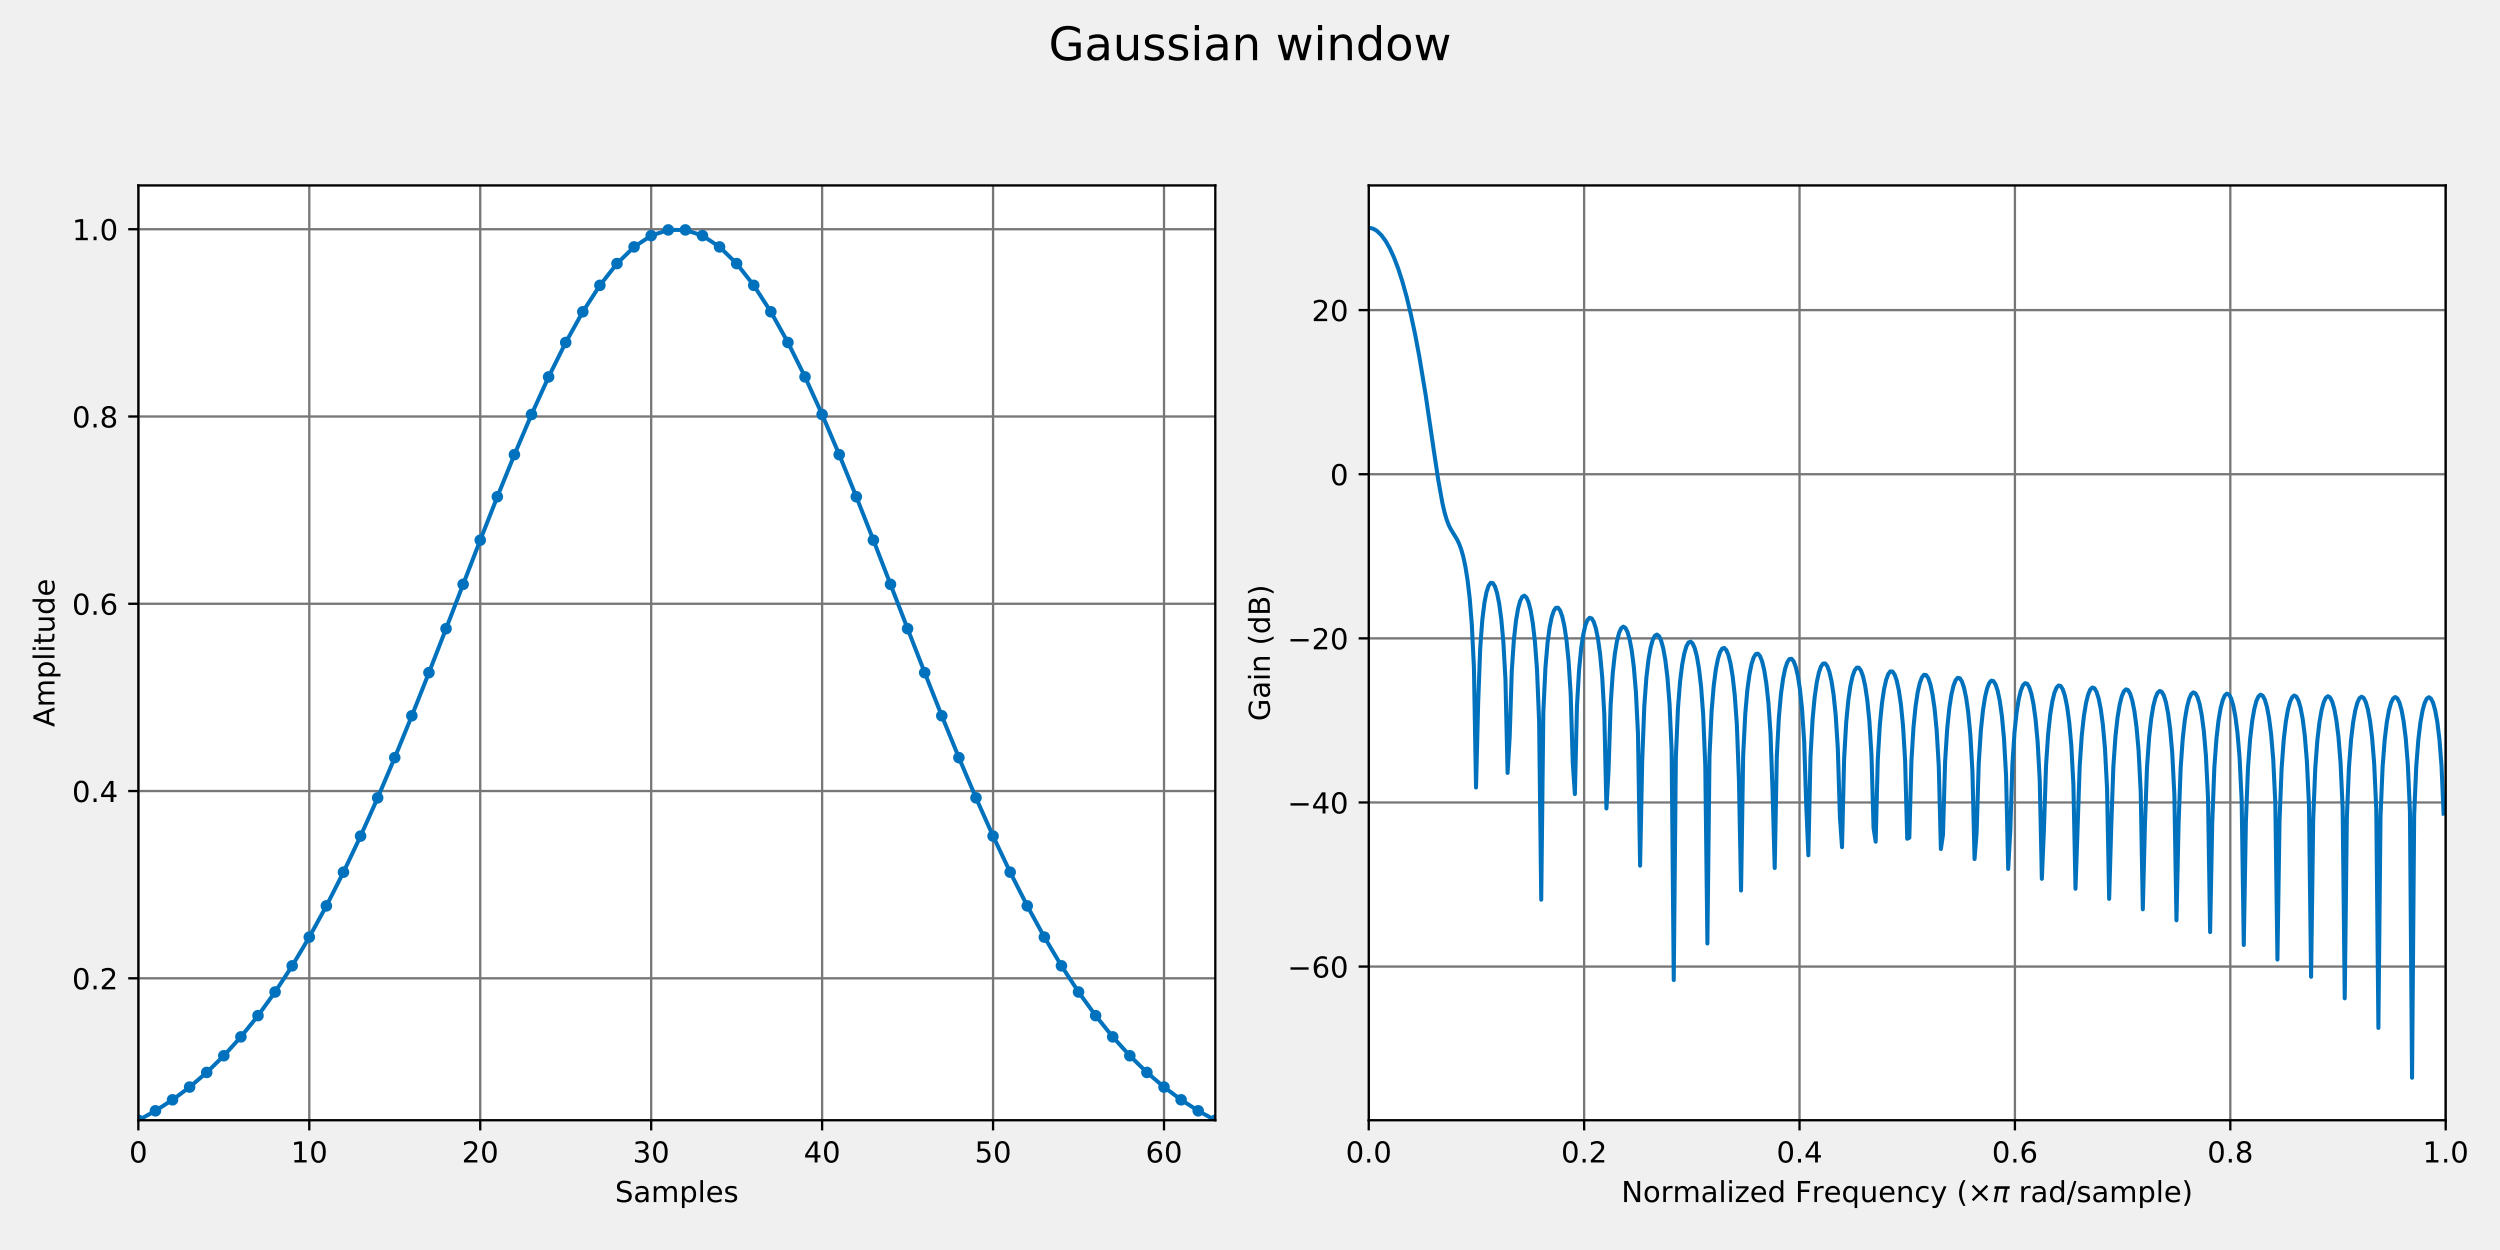 <?xml version="1.0" encoding="utf-8" standalone="no"?>
<!DOCTYPE svg PUBLIC "-//W3C//DTD SVG 1.1//EN"
  "http://www.w3.org/Graphics/SVG/1.1/DTD/svg11.dtd">
<!-- Created with matplotlib (https://matplotlib.org/) -->
<svg height="432pt" version="1.1" viewBox="0 0 864 432" width="864pt" xmlns="http://www.w3.org/2000/svg" xmlns:xlink="http://www.w3.org/1999/xlink">
 <defs>
  <style type="text/css">*{stroke-linecap:butt;stroke-linejoin:round;}</style>
 </defs>
 <g id="figure_1">
  <g id="patch_1">
   <path d="M 0 432 
L 864 432 
L 864 0 
L 0 0 
z
" style="fill:#f0f0f0;"/>
  </g>
  <g id="axes_1">
   <g id="patch_2">
    <path d="M 47.81 387.16 
L 420.007 387.16 
L 420.007 64.08 
L 47.81 64.08 
z
" style="fill:#ffffff;"/>
   </g>
   <g id="matplotlib.axis_1">
    <g id="xtick_1">
     <g id="line2d_1">
      <path clip-path="url(#p83e79c21a8)" d="M 47.81 387.16 
L 47.81 64.08 
" style="fill:none;stroke:#777777;stroke-linecap:square;stroke-width:0.8;"/>
     </g>
     <g id="line2d_2">
      <defs>
       <path d="M 0 0 
L 0 3.5 
" id="mc75e749aea" style="stroke:#000000;stroke-width:0.8;"/>
      </defs>
      <g>
       <use style="stroke:#000000;stroke-width:0.8;" x="47.81" xlink:href="#mc75e749aea" y="387.16"/>
      </g>
     </g>
     <g id="text_1">
      <!-- 0 -->
      <g transform="translate(44.629 401.758)scale(0.1 -0.1)">
       <defs>
        <path d="M 31.781 66.406 
Q 24.172 66.406 20.328 58.906 
Q 16.5 51.422 16.5 36.375 
Q 16.5 21.391 20.328 13.891 
Q 24.172 6.391 31.781 6.391 
Q 39.453 6.391 43.281 13.891 
Q 47.125 21.391 47.125 36.375 
Q 47.125 51.422 43.281 58.906 
Q 39.453 66.406 31.781 66.406 
z
M 31.781 74.219 
Q 44.047 74.219 50.516 64.516 
Q 56.984 54.828 56.984 36.375 
Q 56.984 17.969 50.516 8.266 
Q 44.047 -1.422 31.781 -1.422 
Q 19.531 -1.422 13.062 8.266 
Q 6.594 17.969 6.594 36.375 
Q 6.594 54.828 13.062 64.516 
Q 19.531 74.219 31.781 74.219 
z
" id="DejaVuSans-48"/>
       </defs>
       <use xlink:href="#DejaVuSans-48"/>
      </g>
     </g>
    </g>
    <g id="xtick_2">
     <g id="line2d_3">
      <path clip-path="url(#p83e79c21a8)" d="M 106.889 387.16 
L 106.889 64.08 
" style="fill:none;stroke:#777777;stroke-linecap:square;stroke-width:0.8;"/>
     </g>
     <g id="line2d_4">
      <g>
       <use style="stroke:#000000;stroke-width:0.8;" x="106.889" xlink:href="#mc75e749aea" y="387.16"/>
      </g>
     </g>
     <g id="text_2">
      <!-- 10 -->
      <g transform="translate(100.526 401.758)scale(0.1 -0.1)">
       <defs>
        <path d="M 12.406 8.297 
L 28.516 8.297 
L 28.516 63.922 
L 10.984 60.406 
L 10.984 69.391 
L 28.422 72.906 
L 38.281 72.906 
L 38.281 8.297 
L 54.391 8.297 
L 54.391 0 
L 12.406 0 
z
" id="DejaVuSans-49"/>
       </defs>
       <use xlink:href="#DejaVuSans-49"/>
       <use x="63.623" xlink:href="#DejaVuSans-48"/>
      </g>
     </g>
    </g>
    <g id="xtick_3">
     <g id="line2d_5">
      <path clip-path="url(#p83e79c21a8)" d="M 165.968 387.16 
L 165.968 64.08 
" style="fill:none;stroke:#777777;stroke-linecap:square;stroke-width:0.8;"/>
     </g>
     <g id="line2d_6">
      <g>
       <use style="stroke:#000000;stroke-width:0.8;" x="165.968" xlink:href="#mc75e749aea" y="387.16"/>
      </g>
     </g>
     <g id="text_3">
      <!-- 20 -->
      <g transform="translate(159.605 401.758)scale(0.1 -0.1)">
       <defs>
        <path d="M 19.188 8.297 
L 53.609 8.297 
L 53.609 0 
L 7.328 0 
L 7.328 8.297 
Q 12.938 14.109 22.625 23.891 
Q 32.328 33.688 34.812 36.531 
Q 39.547 41.844 41.422 45.531 
Q 43.312 49.219 43.312 52.781 
Q 43.312 58.594 39.234 62.25 
Q 35.156 65.922 28.609 65.922 
Q 23.969 65.922 18.812 64.312 
Q 13.672 62.703 7.812 59.422 
L 7.812 69.391 
Q 13.766 71.781 18.938 73 
Q 24.125 74.219 28.422 74.219 
Q 39.75 74.219 46.484 68.547 
Q 53.219 62.891 53.219 53.422 
Q 53.219 48.922 51.531 44.891 
Q 49.859 40.875 45.406 35.406 
Q 44.188 33.984 37.641 27.219 
Q 31.109 20.453 19.188 8.297 
z
" id="DejaVuSans-50"/>
       </defs>
       <use xlink:href="#DejaVuSans-50"/>
       <use x="63.623" xlink:href="#DejaVuSans-48"/>
      </g>
     </g>
    </g>
    <g id="xtick_4">
     <g id="line2d_7">
      <path clip-path="url(#p83e79c21a8)" d="M 225.047 387.16 
L 225.047 64.08 
" style="fill:none;stroke:#777777;stroke-linecap:square;stroke-width:0.8;"/>
     </g>
     <g id="line2d_8">
      <g>
       <use style="stroke:#000000;stroke-width:0.8;" x="225.047" xlink:href="#mc75e749aea" y="387.16"/>
      </g>
     </g>
     <g id="text_4">
      <!-- 30 -->
      <g transform="translate(218.684 401.758)scale(0.1 -0.1)">
       <defs>
        <path d="M 40.578 39.312 
Q 47.656 37.797 51.625 33 
Q 55.609 28.219 55.609 21.188 
Q 55.609 10.406 48.188 4.484 
Q 40.766 -1.422 27.094 -1.422 
Q 22.516 -1.422 17.656 -0.516 
Q 12.797 0.391 7.625 2.203 
L 7.625 11.719 
Q 11.719 9.328 16.594 8.109 
Q 21.484 6.891 26.812 6.891 
Q 36.078 6.891 40.938 10.547 
Q 45.797 14.203 45.797 21.188 
Q 45.797 27.641 41.281 31.266 
Q 36.766 34.906 28.719 34.906 
L 20.219 34.906 
L 20.219 43.016 
L 29.109 43.016 
Q 36.375 43.016 40.234 45.922 
Q 44.094 48.828 44.094 54.297 
Q 44.094 59.906 40.109 62.906 
Q 36.141 65.922 28.719 65.922 
Q 24.656 65.922 20.016 65.031 
Q 15.375 64.156 9.812 62.312 
L 9.812 71.094 
Q 15.438 72.656 20.344 73.438 
Q 25.25 74.219 29.594 74.219 
Q 40.828 74.219 47.359 69.109 
Q 53.906 64.016 53.906 55.328 
Q 53.906 49.266 50.438 45.094 
Q 46.969 40.922 40.578 39.312 
z
" id="DejaVuSans-51"/>
       </defs>
       <use xlink:href="#DejaVuSans-51"/>
       <use x="63.623" xlink:href="#DejaVuSans-48"/>
      </g>
     </g>
    </g>
    <g id="xtick_5">
     <g id="line2d_9">
      <path clip-path="url(#p83e79c21a8)" d="M 284.126 387.16 
L 284.126 64.08 
" style="fill:none;stroke:#777777;stroke-linecap:square;stroke-width:0.8;"/>
     </g>
     <g id="line2d_10">
      <g>
       <use style="stroke:#000000;stroke-width:0.8;" x="284.126" xlink:href="#mc75e749aea" y="387.16"/>
      </g>
     </g>
     <g id="text_5">
      <!-- 40 -->
      <g transform="translate(277.763 401.758)scale(0.1 -0.1)">
       <defs>
        <path d="M 37.797 64.312 
L 12.891 25.391 
L 37.797 25.391 
z
M 35.203 72.906 
L 47.609 72.906 
L 47.609 25.391 
L 58.016 25.391 
L 58.016 17.188 
L 47.609 17.188 
L 47.609 0 
L 37.797 0 
L 37.797 17.188 
L 4.891 17.188 
L 4.891 26.703 
z
" id="DejaVuSans-52"/>
       </defs>
       <use xlink:href="#DejaVuSans-52"/>
       <use x="63.623" xlink:href="#DejaVuSans-48"/>
      </g>
     </g>
    </g>
    <g id="xtick_6">
     <g id="line2d_11">
      <path clip-path="url(#p83e79c21a8)" d="M 343.205 387.16 
L 343.205 64.08 
" style="fill:none;stroke:#777777;stroke-linecap:square;stroke-width:0.8;"/>
     </g>
     <g id="line2d_12">
      <g>
       <use style="stroke:#000000;stroke-width:0.8;" x="343.205" xlink:href="#mc75e749aea" y="387.16"/>
      </g>
     </g>
     <g id="text_6">
      <!-- 50 -->
      <g transform="translate(336.842 401.758)scale(0.1 -0.1)">
       <defs>
        <path d="M 10.797 72.906 
L 49.516 72.906 
L 49.516 64.594 
L 19.828 64.594 
L 19.828 46.734 
Q 21.969 47.469 24.109 47.828 
Q 26.266 48.188 28.422 48.188 
Q 40.625 48.188 47.75 41.5 
Q 54.891 34.812 54.891 23.391 
Q 54.891 11.625 47.562 5.094 
Q 40.234 -1.422 26.906 -1.422 
Q 22.312 -1.422 17.547 -0.641 
Q 12.797 0.141 7.719 1.703 
L 7.719 11.625 
Q 12.109 9.234 16.797 8.062 
Q 21.484 6.891 26.703 6.891 
Q 35.156 6.891 40.078 11.328 
Q 45.016 15.766 45.016 23.391 
Q 45.016 31 40.078 35.438 
Q 35.156 39.891 26.703 39.891 
Q 22.75 39.891 18.812 39.016 
Q 14.891 38.141 10.797 36.281 
z
" id="DejaVuSans-53"/>
       </defs>
       <use xlink:href="#DejaVuSans-53"/>
       <use x="63.623" xlink:href="#DejaVuSans-48"/>
      </g>
     </g>
    </g>
    <g id="xtick_7">
     <g id="line2d_13">
      <path clip-path="url(#p83e79c21a8)" d="M 402.284 387.16 
L 402.284 64.08 
" style="fill:none;stroke:#777777;stroke-linecap:square;stroke-width:0.8;"/>
     </g>
     <g id="line2d_14">
      <g>
       <use style="stroke:#000000;stroke-width:0.8;" x="402.284" xlink:href="#mc75e749aea" y="387.16"/>
      </g>
     </g>
     <g id="text_7">
      <!-- 60 -->
      <g transform="translate(395.921 401.758)scale(0.1 -0.1)">
       <defs>
        <path d="M 33.016 40.375 
Q 26.375 40.375 22.484 35.828 
Q 18.609 31.297 18.609 23.391 
Q 18.609 15.531 22.484 10.953 
Q 26.375 6.391 33.016 6.391 
Q 39.656 6.391 43.531 10.953 
Q 47.406 15.531 47.406 23.391 
Q 47.406 31.297 43.531 35.828 
Q 39.656 40.375 33.016 40.375 
z
M 52.594 71.297 
L 52.594 62.312 
Q 48.875 64.062 45.094 64.984 
Q 41.312 65.922 37.594 65.922 
Q 27.828 65.922 22.672 59.328 
Q 17.531 52.734 16.797 39.406 
Q 19.672 43.656 24.016 45.922 
Q 28.375 48.188 33.594 48.188 
Q 44.578 48.188 50.953 41.516 
Q 57.328 34.859 57.328 23.391 
Q 57.328 12.156 50.688 5.359 
Q 44.047 -1.422 33.016 -1.422 
Q 20.359 -1.422 13.672 8.266 
Q 6.984 17.969 6.984 36.375 
Q 6.984 53.656 15.188 63.938 
Q 23.391 74.219 37.203 74.219 
Q 40.922 74.219 44.703 73.484 
Q 48.484 72.75 52.594 71.297 
z
" id="DejaVuSans-54"/>
       </defs>
       <use xlink:href="#DejaVuSans-54"/>
       <use x="63.623" xlink:href="#DejaVuSans-48"/>
      </g>
     </g>
    </g>
    <g id="text_8">
     <!-- Samples -->
     <g transform="translate(212.556 415.437)scale(0.1 -0.1)">
      <defs>
       <path d="M 53.516 70.516 
L 53.516 60.891 
Q 47.906 63.578 42.922 64.891 
Q 37.938 66.219 33.297 66.219 
Q 25.25 66.219 20.875 63.094 
Q 16.5 59.969 16.5 54.203 
Q 16.5 49.359 19.406 46.891 
Q 22.312 44.438 30.422 42.922 
L 36.375 41.703 
Q 47.406 39.594 52.656 34.297 
Q 57.906 29 57.906 20.125 
Q 57.906 9.516 50.797 4.047 
Q 43.703 -1.422 29.984 -1.422 
Q 24.812 -1.422 18.969 -0.25 
Q 13.141 0.922 6.891 3.219 
L 6.891 13.375 
Q 12.891 10.016 18.656 8.297 
Q 24.422 6.594 29.984 6.594 
Q 38.422 6.594 43.016 9.906 
Q 47.609 13.234 47.609 19.391 
Q 47.609 24.75 44.312 27.781 
Q 41.016 30.812 33.5 32.328 
L 27.484 33.5 
Q 16.453 35.688 11.516 40.375 
Q 6.594 45.062 6.594 53.422 
Q 6.594 63.094 13.406 68.656 
Q 20.219 74.219 32.172 74.219 
Q 37.312 74.219 42.625 73.281 
Q 47.953 72.359 53.516 70.516 
z
" id="DejaVuSans-83"/>
       <path d="M 34.281 27.484 
Q 23.391 27.484 19.188 25 
Q 14.984 22.516 14.984 16.5 
Q 14.984 11.719 18.141 8.906 
Q 21.297 6.109 26.703 6.109 
Q 34.188 6.109 38.703 11.406 
Q 43.219 16.703 43.219 25.484 
L 43.219 27.484 
z
M 52.203 31.203 
L 52.203 0 
L 43.219 0 
L 43.219 8.297 
Q 40.141 3.328 35.547 0.953 
Q 30.953 -1.422 24.312 -1.422 
Q 15.922 -1.422 10.953 3.297 
Q 6 8.016 6 15.922 
Q 6 25.141 12.172 29.828 
Q 18.359 34.516 30.609 34.516 
L 43.219 34.516 
L 43.219 35.406 
Q 43.219 41.609 39.141 45 
Q 35.062 48.391 27.688 48.391 
Q 23 48.391 18.547 47.266 
Q 14.109 46.141 10.016 43.891 
L 10.016 52.203 
Q 14.938 54.109 19.578 55.047 
Q 24.219 56 28.609 56 
Q 40.484 56 46.344 49.844 
Q 52.203 43.703 52.203 31.203 
z
" id="DejaVuSans-97"/>
       <path d="M 52 44.188 
Q 55.375 50.25 60.062 53.125 
Q 64.75 56 71.094 56 
Q 79.641 56 84.281 50.016 
Q 88.922 44.047 88.922 33.016 
L 88.922 0 
L 79.891 0 
L 79.891 32.719 
Q 79.891 40.578 77.094 44.375 
Q 74.312 48.188 68.609 48.188 
Q 61.625 48.188 57.562 43.547 
Q 53.516 38.922 53.516 30.906 
L 53.516 0 
L 44.484 0 
L 44.484 32.719 
Q 44.484 40.625 41.703 44.406 
Q 38.922 48.188 33.109 48.188 
Q 26.219 48.188 22.156 43.531 
Q 18.109 38.875 18.109 30.906 
L 18.109 0 
L 9.078 0 
L 9.078 54.688 
L 18.109 54.688 
L 18.109 46.188 
Q 21.188 51.219 25.484 53.609 
Q 29.781 56 35.688 56 
Q 41.656 56 45.828 52.969 
Q 50 49.953 52 44.188 
z
" id="DejaVuSans-109"/>
       <path d="M 18.109 8.203 
L 18.109 -20.797 
L 9.078 -20.797 
L 9.078 54.688 
L 18.109 54.688 
L 18.109 46.391 
Q 20.953 51.266 25.266 53.625 
Q 29.594 56 35.594 56 
Q 45.562 56 51.781 48.094 
Q 58.016 40.188 58.016 27.297 
Q 58.016 14.406 51.781 6.484 
Q 45.562 -1.422 35.594 -1.422 
Q 29.594 -1.422 25.266 0.953 
Q 20.953 3.328 18.109 8.203 
z
M 48.688 27.297 
Q 48.688 37.203 44.609 42.844 
Q 40.531 48.484 33.406 48.484 
Q 26.266 48.484 22.188 42.844 
Q 18.109 37.203 18.109 27.297 
Q 18.109 17.391 22.188 11.75 
Q 26.266 6.109 33.406 6.109 
Q 40.531 6.109 44.609 11.75 
Q 48.688 17.391 48.688 27.297 
z
" id="DejaVuSans-112"/>
       <path d="M 9.422 75.984 
L 18.406 75.984 
L 18.406 0 
L 9.422 0 
z
" id="DejaVuSans-108"/>
       <path d="M 56.203 29.594 
L 56.203 25.203 
L 14.891 25.203 
Q 15.484 15.922 20.484 11.062 
Q 25.484 6.203 34.422 6.203 
Q 39.594 6.203 44.453 7.469 
Q 49.312 8.734 54.109 11.281 
L 54.109 2.781 
Q 49.266 0.734 44.188 -0.344 
Q 39.109 -1.422 33.891 -1.422 
Q 20.797 -1.422 13.156 6.188 
Q 5.516 13.812 5.516 26.812 
Q 5.516 40.234 12.766 48.109 
Q 20.016 56 32.328 56 
Q 43.359 56 49.781 48.891 
Q 56.203 41.797 56.203 29.594 
z
M 47.219 32.234 
Q 47.125 39.594 43.094 43.984 
Q 39.062 48.391 32.422 48.391 
Q 24.906 48.391 20.391 44.141 
Q 15.875 39.891 15.188 32.172 
z
" id="DejaVuSans-101"/>
       <path d="M 44.281 53.078 
L 44.281 44.578 
Q 40.484 46.531 36.375 47.5 
Q 32.281 48.484 27.875 48.484 
Q 21.188 48.484 17.844 46.438 
Q 14.5 44.391 14.5 40.281 
Q 14.5 37.156 16.891 35.375 
Q 19.281 33.594 26.516 31.984 
L 29.594 31.297 
Q 39.156 29.25 43.188 25.516 
Q 47.219 21.781 47.219 15.094 
Q 47.219 7.469 41.188 3.016 
Q 35.156 -1.422 24.609 -1.422 
Q 20.219 -1.422 15.453 -0.562 
Q 10.688 0.297 5.422 2 
L 5.422 11.281 
Q 10.406 8.688 15.234 7.391 
Q 20.062 6.109 24.812 6.109 
Q 31.156 6.109 34.562 8.281 
Q 37.984 10.453 37.984 14.406 
Q 37.984 18.062 35.516 20.016 
Q 33.062 21.969 24.703 23.781 
L 21.578 24.516 
Q 13.234 26.266 9.516 29.906 
Q 5.812 33.547 5.812 39.891 
Q 5.812 47.609 11.281 51.797 
Q 16.75 56 26.812 56 
Q 31.781 56 36.172 55.266 
Q 40.578 54.547 44.281 53.078 
z
" id="DejaVuSans-115"/>
      </defs>
      <use xlink:href="#DejaVuSans-83"/>
      <use x="63.477" xlink:href="#DejaVuSans-97"/>
      <use x="124.756" xlink:href="#DejaVuSans-109"/>
      <use x="222.168" xlink:href="#DejaVuSans-112"/>
      <use x="285.645" xlink:href="#DejaVuSans-108"/>
      <use x="313.428" xlink:href="#DejaVuSans-101"/>
      <use x="374.951" xlink:href="#DejaVuSans-115"/>
     </g>
    </g>
   </g>
   <g id="matplotlib.axis_2">
    <g id="ytick_1">
     <g id="line2d_15">
      <path clip-path="url(#p83e79c21a8)" d="M 47.81 338.104 
L 420.007 338.104 
" style="fill:none;stroke:#777777;stroke-linecap:square;stroke-width:0.8;"/>
     </g>
     <g id="line2d_16">
      <defs>
       <path d="M 0 0 
L -3.5 0 
" id="m19043072b4" style="stroke:#000000;stroke-width:0.8;"/>
      </defs>
      <g>
       <use style="stroke:#000000;stroke-width:0.8;" x="47.81" xlink:href="#m19043072b4" y="338.104"/>
      </g>
     </g>
     <g id="text_9">
      <!-- 0.2 -->
      <g transform="translate(24.907 341.903)scale(0.1 -0.1)">
       <defs>
        <path d="M 10.688 12.406 
L 21 12.406 
L 21 0 
L 10.688 0 
z
" id="DejaVuSans-46"/>
       </defs>
       <use xlink:href="#DejaVuSans-48"/>
       <use x="63.623" xlink:href="#DejaVuSans-46"/>
       <use x="95.41" xlink:href="#DejaVuSans-50"/>
      </g>
     </g>
    </g>
    <g id="ytick_2">
     <g id="line2d_17">
      <path clip-path="url(#p83e79c21a8)" d="M 47.81 273.382 
L 420.007 273.382 
" style="fill:none;stroke:#777777;stroke-linecap:square;stroke-width:0.8;"/>
     </g>
     <g id="line2d_18">
      <g>
       <use style="stroke:#000000;stroke-width:0.8;" x="47.81" xlink:href="#m19043072b4" y="273.382"/>
      </g>
     </g>
     <g id="text_10">
      <!-- 0.4 -->
      <g transform="translate(24.907 277.181)scale(0.1 -0.1)">
       <use xlink:href="#DejaVuSans-48"/>
       <use x="63.623" xlink:href="#DejaVuSans-46"/>
       <use x="95.41" xlink:href="#DejaVuSans-52"/>
      </g>
     </g>
    </g>
    <g id="ytick_3">
     <g id="line2d_19">
      <path clip-path="url(#p83e79c21a8)" d="M 47.81 208.661 
L 420.007 208.661 
" style="fill:none;stroke:#777777;stroke-linecap:square;stroke-width:0.8;"/>
     </g>
     <g id="line2d_20">
      <g>
       <use style="stroke:#000000;stroke-width:0.8;" x="47.81" xlink:href="#m19043072b4" y="208.661"/>
      </g>
     </g>
     <g id="text_11">
      <!-- 0.6 -->
      <g transform="translate(24.907 212.46)scale(0.1 -0.1)">
       <use xlink:href="#DejaVuSans-48"/>
       <use x="63.623" xlink:href="#DejaVuSans-46"/>
       <use x="95.41" xlink:href="#DejaVuSans-54"/>
      </g>
     </g>
    </g>
    <g id="ytick_4">
     <g id="line2d_21">
      <path clip-path="url(#p83e79c21a8)" d="M 47.81 143.939 
L 420.007 143.939 
" style="fill:none;stroke:#777777;stroke-linecap:square;stroke-width:0.8;"/>
     </g>
     <g id="line2d_22">
      <g>
       <use style="stroke:#000000;stroke-width:0.8;" x="47.81" xlink:href="#m19043072b4" y="143.939"/>
      </g>
     </g>
     <g id="text_12">
      <!-- 0.8 -->
      <g transform="translate(24.907 147.739)scale(0.1 -0.1)">
       <defs>
        <path d="M 31.781 34.625 
Q 24.75 34.625 20.719 30.859 
Q 16.703 27.094 16.703 20.516 
Q 16.703 13.922 20.719 10.156 
Q 24.75 6.391 31.781 6.391 
Q 38.812 6.391 42.859 10.172 
Q 46.922 13.969 46.922 20.516 
Q 46.922 27.094 42.891 30.859 
Q 38.875 34.625 31.781 34.625 
z
M 21.922 38.812 
Q 15.578 40.375 12.031 44.719 
Q 8.5 49.078 8.5 55.328 
Q 8.5 64.062 14.719 69.141 
Q 20.953 74.219 31.781 74.219 
Q 42.672 74.219 48.875 69.141 
Q 55.078 64.062 55.078 55.328 
Q 55.078 49.078 51.531 44.719 
Q 48 40.375 41.703 38.812 
Q 48.828 37.156 52.797 32.312 
Q 56.781 27.484 56.781 20.516 
Q 56.781 9.906 50.312 4.234 
Q 43.844 -1.422 31.781 -1.422 
Q 19.734 -1.422 13.25 4.234 
Q 6.781 9.906 6.781 20.516 
Q 6.781 27.484 10.781 32.312 
Q 14.797 37.156 21.922 38.812 
z
M 18.312 54.391 
Q 18.312 48.734 21.844 45.562 
Q 25.391 42.391 31.781 42.391 
Q 38.141 42.391 41.719 45.562 
Q 45.312 48.734 45.312 54.391 
Q 45.312 60.062 41.719 63.234 
Q 38.141 66.406 31.781 66.406 
Q 25.391 66.406 21.844 63.234 
Q 18.312 60.062 18.312 54.391 
z
" id="DejaVuSans-56"/>
       </defs>
       <use xlink:href="#DejaVuSans-48"/>
       <use x="63.623" xlink:href="#DejaVuSans-46"/>
       <use x="95.41" xlink:href="#DejaVuSans-56"/>
      </g>
     </g>
    </g>
    <g id="ytick_5">
     <g id="line2d_23">
      <path clip-path="url(#p83e79c21a8)" d="M 47.81 79.218 
L 420.007 79.218 
" style="fill:none;stroke:#777777;stroke-linecap:square;stroke-width:0.8;"/>
     </g>
     <g id="line2d_24">
      <g>
       <use style="stroke:#000000;stroke-width:0.8;" x="47.81" xlink:href="#m19043072b4" y="79.218"/>
      </g>
     </g>
     <g id="text_13">
      <!-- 1.0 -->
      <g transform="translate(24.907 83.017)scale(0.1 -0.1)">
       <use xlink:href="#DejaVuSans-49"/>
       <use x="63.623" xlink:href="#DejaVuSans-46"/>
       <use x="95.41" xlink:href="#DejaVuSans-48"/>
      </g>
     </g>
    </g>
    <g id="text_14">
     <!-- Amplitude -->
     <g transform="translate(18.827 251.243)rotate(-90)scale(0.1 -0.1)">
      <defs>
       <path d="M 34.188 63.188 
L 20.797 26.906 
L 47.609 26.906 
z
M 28.609 72.906 
L 39.797 72.906 
L 67.578 0 
L 57.328 0 
L 50.688 18.703 
L 17.828 18.703 
L 11.188 0 
L 0.781 0 
z
" id="DejaVuSans-65"/>
       <path d="M 9.422 54.688 
L 18.406 54.688 
L 18.406 0 
L 9.422 0 
z
M 9.422 75.984 
L 18.406 75.984 
L 18.406 64.594 
L 9.422 64.594 
z
" id="DejaVuSans-105"/>
       <path d="M 18.312 70.219 
L 18.312 54.688 
L 36.812 54.688 
L 36.812 47.703 
L 18.312 47.703 
L 18.312 18.016 
Q 18.312 11.328 20.141 9.422 
Q 21.969 7.516 27.594 7.516 
L 36.812 7.516 
L 36.812 0 
L 27.594 0 
Q 17.188 0 13.234 3.875 
Q 9.281 7.766 9.281 18.016 
L 9.281 47.703 
L 2.688 47.703 
L 2.688 54.688 
L 9.281 54.688 
L 9.281 70.219 
z
" id="DejaVuSans-116"/>
       <path d="M 8.5 21.578 
L 8.5 54.688 
L 17.484 54.688 
L 17.484 21.922 
Q 17.484 14.156 20.5 10.266 
Q 23.531 6.391 29.594 6.391 
Q 36.859 6.391 41.078 11.031 
Q 45.312 15.672 45.312 23.688 
L 45.312 54.688 
L 54.297 54.688 
L 54.297 0 
L 45.312 0 
L 45.312 8.406 
Q 42.047 3.422 37.719 1 
Q 33.406 -1.422 27.688 -1.422 
Q 18.266 -1.422 13.375 4.438 
Q 8.5 10.297 8.5 21.578 
z
M 31.109 56 
z
" id="DejaVuSans-117"/>
       <path d="M 45.406 46.391 
L 45.406 75.984 
L 54.391 75.984 
L 54.391 0 
L 45.406 0 
L 45.406 8.203 
Q 42.578 3.328 38.25 0.953 
Q 33.938 -1.422 27.875 -1.422 
Q 17.969 -1.422 11.734 6.484 
Q 5.516 14.406 5.516 27.297 
Q 5.516 40.188 11.734 48.094 
Q 17.969 56 27.875 56 
Q 33.938 56 38.25 53.625 
Q 42.578 51.266 45.406 46.391 
z
M 14.797 27.297 
Q 14.797 17.391 18.875 11.75 
Q 22.953 6.109 30.078 6.109 
Q 37.203 6.109 41.297 11.75 
Q 45.406 17.391 45.406 27.297 
Q 45.406 37.203 41.297 42.844 
Q 37.203 48.484 30.078 48.484 
Q 22.953 48.484 18.875 42.844 
Q 14.797 37.203 14.797 27.297 
z
" id="DejaVuSans-100"/>
      </defs>
      <use xlink:href="#DejaVuSans-65"/>
      <use x="68.408" xlink:href="#DejaVuSans-109"/>
      <use x="165.82" xlink:href="#DejaVuSans-112"/>
      <use x="229.297" xlink:href="#DejaVuSans-108"/>
      <use x="257.08" xlink:href="#DejaVuSans-105"/>
      <use x="284.863" xlink:href="#DejaVuSans-116"/>
      <use x="324.072" xlink:href="#DejaVuSans-117"/>
      <use x="387.451" xlink:href="#DejaVuSans-100"/>
      <use x="450.928" xlink:href="#DejaVuSans-101"/>
     </g>
    </g>
   </g>
   <g id="line2d_25">
    <path clip-path="url(#p83e79c21a8)" d="M 47.81 387.16 
L 53.718 383.897 
L 59.626 380.094 
L 65.534 375.692 
L 71.442 370.635 
L 77.349 364.869 
L 83.257 358.341 
L 89.165 351.008 
L 95.073 342.834 
L 100.981 333.792 
L 106.889 323.872 
L 112.797 313.075 
L 118.705 301.422 
L 124.613 288.954 
L 130.521 275.731 
L 136.428 261.835 
L 142.336 247.372 
L 148.244 232.468 
L 154.152 217.271 
L 160.06 201.948 
L 165.968 186.683 
L 171.876 171.673 
L 177.784 157.126 
L 183.692 143.251 
L 189.6 130.262 
L 195.507 118.365 
L 201.415 107.755 
L 207.323 98.611 
L 213.231 91.092 
L 219.139 85.332 
L 225.047 81.432 
L 230.955 79.465 
L 236.863 79.465 
L 242.771 81.432 
L 248.678 85.332 
L 254.586 91.092 
L 260.494 98.611 
L 266.402 107.755 
L 272.31 118.365 
L 278.218 130.262 
L 284.126 143.251 
L 290.034 157.126 
L 295.942 171.673 
L 301.85 186.683 
L 307.757 201.948 
L 313.665 217.271 
L 319.573 232.468 
L 325.481 247.372 
L 331.389 261.835 
L 337.297 275.731 
L 343.205 288.954 
L 349.113 301.422 
L 355.021 313.075 
L 360.929 323.872 
L 366.836 333.792 
L 372.744 342.834 
L 378.652 351.008 
L 384.56 358.341 
L 390.468 364.869 
L 396.376 370.635 
L 402.284 375.692 
L 408.192 380.094 
L 414.1 383.897 
L 420.007 387.16 
" style="fill:none;stroke:#0072bd;stroke-linecap:square;stroke-width:1.4;"/>
    <defs>
     <path d="M 0 1.5 
C 0.398 1.5 0.779 1.342 1.061 1.061 
C 1.342 0.779 1.5 0.398 1.5 0 
C 1.5 -0.398 1.342 -0.779 1.061 -1.061 
C 0.779 -1.342 0.398 -1.5 0 -1.5 
C -0.398 -1.5 -0.779 -1.342 -1.061 -1.061 
C -1.342 -0.779 -1.5 -0.398 -1.5 0 
C -1.5 0.398 -1.342 0.779 -1.061 1.061 
C -0.779 1.342 -0.398 1.5 0 1.5 
z
" id="me7e10c35f0" style="stroke:#0072bd;"/>
    </defs>
    <g clip-path="url(#p83e79c21a8)">
     <use style="fill:#0072bd;stroke:#0072bd;" x="47.81" xlink:href="#me7e10c35f0" y="387.16"/>
     <use style="fill:#0072bd;stroke:#0072bd;" x="53.718" xlink:href="#me7e10c35f0" y="383.897"/>
     <use style="fill:#0072bd;stroke:#0072bd;" x="59.626" xlink:href="#me7e10c35f0" y="380.094"/>
     <use style="fill:#0072bd;stroke:#0072bd;" x="65.534" xlink:href="#me7e10c35f0" y="375.692"/>
     <use style="fill:#0072bd;stroke:#0072bd;" x="71.442" xlink:href="#me7e10c35f0" y="370.635"/>
     <use style="fill:#0072bd;stroke:#0072bd;" x="77.349" xlink:href="#me7e10c35f0" y="364.869"/>
     <use style="fill:#0072bd;stroke:#0072bd;" x="83.257" xlink:href="#me7e10c35f0" y="358.341"/>
     <use style="fill:#0072bd;stroke:#0072bd;" x="89.165" xlink:href="#me7e10c35f0" y="351.008"/>
     <use style="fill:#0072bd;stroke:#0072bd;" x="95.073" xlink:href="#me7e10c35f0" y="342.834"/>
     <use style="fill:#0072bd;stroke:#0072bd;" x="100.981" xlink:href="#me7e10c35f0" y="333.792"/>
     <use style="fill:#0072bd;stroke:#0072bd;" x="106.889" xlink:href="#me7e10c35f0" y="323.872"/>
     <use style="fill:#0072bd;stroke:#0072bd;" x="112.797" xlink:href="#me7e10c35f0" y="313.075"/>
     <use style="fill:#0072bd;stroke:#0072bd;" x="118.705" xlink:href="#me7e10c35f0" y="301.422"/>
     <use style="fill:#0072bd;stroke:#0072bd;" x="124.613" xlink:href="#me7e10c35f0" y="288.954"/>
     <use style="fill:#0072bd;stroke:#0072bd;" x="130.521" xlink:href="#me7e10c35f0" y="275.731"/>
     <use style="fill:#0072bd;stroke:#0072bd;" x="136.428" xlink:href="#me7e10c35f0" y="261.835"/>
     <use style="fill:#0072bd;stroke:#0072bd;" x="142.336" xlink:href="#me7e10c35f0" y="247.372"/>
     <use style="fill:#0072bd;stroke:#0072bd;" x="148.244" xlink:href="#me7e10c35f0" y="232.468"/>
     <use style="fill:#0072bd;stroke:#0072bd;" x="154.152" xlink:href="#me7e10c35f0" y="217.271"/>
     <use style="fill:#0072bd;stroke:#0072bd;" x="160.06" xlink:href="#me7e10c35f0" y="201.948"/>
     <use style="fill:#0072bd;stroke:#0072bd;" x="165.968" xlink:href="#me7e10c35f0" y="186.683"/>
     <use style="fill:#0072bd;stroke:#0072bd;" x="171.876" xlink:href="#me7e10c35f0" y="171.673"/>
     <use style="fill:#0072bd;stroke:#0072bd;" x="177.784" xlink:href="#me7e10c35f0" y="157.126"/>
     <use style="fill:#0072bd;stroke:#0072bd;" x="183.692" xlink:href="#me7e10c35f0" y="143.251"/>
     <use style="fill:#0072bd;stroke:#0072bd;" x="189.6" xlink:href="#me7e10c35f0" y="130.262"/>
     <use style="fill:#0072bd;stroke:#0072bd;" x="195.507" xlink:href="#me7e10c35f0" y="118.365"/>
     <use style="fill:#0072bd;stroke:#0072bd;" x="201.415" xlink:href="#me7e10c35f0" y="107.755"/>
     <use style="fill:#0072bd;stroke:#0072bd;" x="207.323" xlink:href="#me7e10c35f0" y="98.611"/>
     <use style="fill:#0072bd;stroke:#0072bd;" x="213.231" xlink:href="#me7e10c35f0" y="91.092"/>
     <use style="fill:#0072bd;stroke:#0072bd;" x="219.139" xlink:href="#me7e10c35f0" y="85.332"/>
     <use style="fill:#0072bd;stroke:#0072bd;" x="225.047" xlink:href="#me7e10c35f0" y="81.432"/>
     <use style="fill:#0072bd;stroke:#0072bd;" x="230.955" xlink:href="#me7e10c35f0" y="79.465"/>
     <use style="fill:#0072bd;stroke:#0072bd;" x="236.863" xlink:href="#me7e10c35f0" y="79.465"/>
     <use style="fill:#0072bd;stroke:#0072bd;" x="242.771" xlink:href="#me7e10c35f0" y="81.432"/>
     <use style="fill:#0072bd;stroke:#0072bd;" x="248.678" xlink:href="#me7e10c35f0" y="85.332"/>
     <use style="fill:#0072bd;stroke:#0072bd;" x="254.586" xlink:href="#me7e10c35f0" y="91.092"/>
     <use style="fill:#0072bd;stroke:#0072bd;" x="260.494" xlink:href="#me7e10c35f0" y="98.611"/>
     <use style="fill:#0072bd;stroke:#0072bd;" x="266.402" xlink:href="#me7e10c35f0" y="107.755"/>
     <use style="fill:#0072bd;stroke:#0072bd;" x="272.31" xlink:href="#me7e10c35f0" y="118.365"/>
     <use style="fill:#0072bd;stroke:#0072bd;" x="278.218" xlink:href="#me7e10c35f0" y="130.262"/>
     <use style="fill:#0072bd;stroke:#0072bd;" x="284.126" xlink:href="#me7e10c35f0" y="143.251"/>
     <use style="fill:#0072bd;stroke:#0072bd;" x="290.034" xlink:href="#me7e10c35f0" y="157.126"/>
     <use style="fill:#0072bd;stroke:#0072bd;" x="295.942" xlink:href="#me7e10c35f0" y="171.673"/>
     <use style="fill:#0072bd;stroke:#0072bd;" x="301.85" xlink:href="#me7e10c35f0" y="186.683"/>
     <use style="fill:#0072bd;stroke:#0072bd;" x="307.757" xlink:href="#me7e10c35f0" y="201.948"/>
     <use style="fill:#0072bd;stroke:#0072bd;" x="313.665" xlink:href="#me7e10c35f0" y="217.271"/>
     <use style="fill:#0072bd;stroke:#0072bd;" x="319.573" xlink:href="#me7e10c35f0" y="232.468"/>
     <use style="fill:#0072bd;stroke:#0072bd;" x="325.481" xlink:href="#me7e10c35f0" y="247.372"/>
     <use style="fill:#0072bd;stroke:#0072bd;" x="331.389" xlink:href="#me7e10c35f0" y="261.835"/>
     <use style="fill:#0072bd;stroke:#0072bd;" x="337.297" xlink:href="#me7e10c35f0" y="275.731"/>
     <use style="fill:#0072bd;stroke:#0072bd;" x="343.205" xlink:href="#me7e10c35f0" y="288.954"/>
     <use style="fill:#0072bd;stroke:#0072bd;" x="349.113" xlink:href="#me7e10c35f0" y="301.422"/>
     <use style="fill:#0072bd;stroke:#0072bd;" x="355.021" xlink:href="#me7e10c35f0" y="313.075"/>
     <use style="fill:#0072bd;stroke:#0072bd;" x="360.929" xlink:href="#me7e10c35f0" y="323.872"/>
     <use style="fill:#0072bd;stroke:#0072bd;" x="366.836" xlink:href="#me7e10c35f0" y="333.792"/>
     <use style="fill:#0072bd;stroke:#0072bd;" x="372.744" xlink:href="#me7e10c35f0" y="342.834"/>
     <use style="fill:#0072bd;stroke:#0072bd;" x="378.652" xlink:href="#me7e10c35f0" y="351.008"/>
     <use style="fill:#0072bd;stroke:#0072bd;" x="384.56" xlink:href="#me7e10c35f0" y="358.341"/>
     <use style="fill:#0072bd;stroke:#0072bd;" x="390.468" xlink:href="#me7e10c35f0" y="364.869"/>
     <use style="fill:#0072bd;stroke:#0072bd;" x="396.376" xlink:href="#me7e10c35f0" y="370.635"/>
     <use style="fill:#0072bd;stroke:#0072bd;" x="402.284" xlink:href="#me7e10c35f0" y="375.692"/>
     <use style="fill:#0072bd;stroke:#0072bd;" x="408.192" xlink:href="#me7e10c35f0" y="380.094"/>
     <use style="fill:#0072bd;stroke:#0072bd;" x="414.1" xlink:href="#me7e10c35f0" y="383.897"/>
     <use style="fill:#0072bd;stroke:#0072bd;" x="420.007" xlink:href="#me7e10c35f0" y="387.16"/>
    </g>
   </g>
   <g id="patch_3">
    <path d="M 47.81 387.16 
L 47.81 64.08 
" style="fill:none;stroke:#000000;stroke-linecap:square;stroke-linejoin:miter;stroke-width:0.8;"/>
   </g>
   <g id="patch_4">
    <path d="M 420.007 387.16 
L 420.007 64.08 
" style="fill:none;stroke:#000000;stroke-linecap:square;stroke-linejoin:miter;stroke-width:0.8;"/>
   </g>
   <g id="patch_5">
    <path d="M 47.81 387.16 
L 420.007 387.16 
" style="fill:none;stroke:#000000;stroke-linecap:square;stroke-linejoin:miter;stroke-width:0.8;"/>
   </g>
   <g id="patch_6">
    <path d="M 47.81 64.08 
L 420.007 64.08 
" style="fill:none;stroke:#000000;stroke-linecap:square;stroke-linejoin:miter;stroke-width:0.8;"/>
   </g>
  </g>
  <g id="axes_2">
   <g id="patch_7">
    <path d="M 473.038 387.16 
L 845.235 387.16 
L 845.235 64.08 
L 473.038 64.08 
z
" style="fill:#ffffff;"/>
   </g>
   <g id="matplotlib.axis_3">
    <g id="xtick_8">
     <g id="line2d_26">
      <path clip-path="url(#pbfd8be4a38)" d="M 473.038 387.16 
L 473.038 64.08 
" style="fill:none;stroke:#777777;stroke-linecap:square;stroke-width:0.8;"/>
     </g>
     <g id="line2d_27">
      <g>
       <use style="stroke:#000000;stroke-width:0.8;" x="473.038" xlink:href="#mc75e749aea" y="387.16"/>
      </g>
     </g>
     <g id="text_15">
      <!-- 0.0 -->
      <g transform="translate(465.086 401.758)scale(0.1 -0.1)">
       <use xlink:href="#DejaVuSans-48"/>
       <use x="63.623" xlink:href="#DejaVuSans-46"/>
       <use x="95.41" xlink:href="#DejaVuSans-48"/>
      </g>
     </g>
    </g>
    <g id="xtick_9">
     <g id="line2d_28">
      <path clip-path="url(#pbfd8be4a38)" d="M 547.477 387.16 
L 547.477 64.08 
" style="fill:none;stroke:#777777;stroke-linecap:square;stroke-width:0.8;"/>
     </g>
     <g id="line2d_29">
      <g>
       <use style="stroke:#000000;stroke-width:0.8;" x="547.477" xlink:href="#mc75e749aea" y="387.16"/>
      </g>
     </g>
     <g id="text_16">
      <!-- 0.2 -->
      <g transform="translate(539.525 401.758)scale(0.1 -0.1)">
       <use xlink:href="#DejaVuSans-48"/>
       <use x="63.623" xlink:href="#DejaVuSans-46"/>
       <use x="95.41" xlink:href="#DejaVuSans-50"/>
      </g>
     </g>
    </g>
    <g id="xtick_10">
     <g id="line2d_30">
      <path clip-path="url(#pbfd8be4a38)" d="M 621.917 387.16 
L 621.917 64.08 
" style="fill:none;stroke:#777777;stroke-linecap:square;stroke-width:0.8;"/>
     </g>
     <g id="line2d_31">
      <g>
       <use style="stroke:#000000;stroke-width:0.8;" x="621.917" xlink:href="#mc75e749aea" y="387.16"/>
      </g>
     </g>
     <g id="text_17">
      <!-- 0.4 -->
      <g transform="translate(613.965 401.758)scale(0.1 -0.1)">
       <use xlink:href="#DejaVuSans-48"/>
       <use x="63.623" xlink:href="#DejaVuSans-46"/>
       <use x="95.41" xlink:href="#DejaVuSans-52"/>
      </g>
     </g>
    </g>
    <g id="xtick_11">
     <g id="line2d_32">
      <path clip-path="url(#pbfd8be4a38)" d="M 696.356 387.16 
L 696.356 64.08 
" style="fill:none;stroke:#777777;stroke-linecap:square;stroke-width:0.8;"/>
     </g>
     <g id="line2d_33">
      <g>
       <use style="stroke:#000000;stroke-width:0.8;" x="696.356" xlink:href="#mc75e749aea" y="387.16"/>
      </g>
     </g>
     <g id="text_18">
      <!-- 0.6 -->
      <g transform="translate(688.404 401.758)scale(0.1 -0.1)">
       <use xlink:href="#DejaVuSans-48"/>
       <use x="63.623" xlink:href="#DejaVuSans-46"/>
       <use x="95.41" xlink:href="#DejaVuSans-54"/>
      </g>
     </g>
    </g>
    <g id="xtick_12">
     <g id="line2d_34">
      <path clip-path="url(#pbfd8be4a38)" d="M 770.795 387.16 
L 770.795 64.08 
" style="fill:none;stroke:#777777;stroke-linecap:square;stroke-width:0.8;"/>
     </g>
     <g id="line2d_35">
      <g>
       <use style="stroke:#000000;stroke-width:0.8;" x="770.795" xlink:href="#mc75e749aea" y="387.16"/>
      </g>
     </g>
     <g id="text_19">
      <!-- 0.8 -->
      <g transform="translate(762.844 401.758)scale(0.1 -0.1)">
       <use xlink:href="#DejaVuSans-48"/>
       <use x="63.623" xlink:href="#DejaVuSans-46"/>
       <use x="95.41" xlink:href="#DejaVuSans-56"/>
      </g>
     </g>
    </g>
    <g id="xtick_13">
     <g id="line2d_36">
      <path clip-path="url(#pbfd8be4a38)" d="M 845.235 387.16 
L 845.235 64.08 
" style="fill:none;stroke:#777777;stroke-linecap:square;stroke-width:0.8;"/>
     </g>
     <g id="line2d_37">
      <g>
       <use style="stroke:#000000;stroke-width:0.8;" x="845.235" xlink:href="#mc75e749aea" y="387.16"/>
      </g>
     </g>
     <g id="text_20">
      <!-- 1.0 -->
      <g transform="translate(837.283 401.758)scale(0.1 -0.1)">
       <use xlink:href="#DejaVuSans-49"/>
       <use x="63.623" xlink:href="#DejaVuSans-46"/>
       <use x="95.41" xlink:href="#DejaVuSans-48"/>
      </g>
     </g>
    </g>
    <g id="text_21">
     <!-- Normalized Frequency ($\times \pi$ rad/sample) -->
     <g transform="translate(560.336 415.438)scale(0.1 -0.1)">
      <defs>
       <path d="M 9.812 72.906 
L 23.094 72.906 
L 55.422 11.922 
L 55.422 72.906 
L 64.984 72.906 
L 64.984 0 
L 51.703 0 
L 19.391 60.984 
L 19.391 0 
L 9.812 0 
z
" id="DejaVuSans-78"/>
       <path d="M 30.609 48.391 
Q 23.391 48.391 19.188 42.75 
Q 14.984 37.109 14.984 27.297 
Q 14.984 17.484 19.156 11.844 
Q 23.344 6.203 30.609 6.203 
Q 37.797 6.203 41.984 11.859 
Q 46.188 17.531 46.188 27.297 
Q 46.188 37.016 41.984 42.703 
Q 37.797 48.391 30.609 48.391 
z
M 30.609 56 
Q 42.328 56 49.016 48.375 
Q 55.719 40.766 55.719 27.297 
Q 55.719 13.875 49.016 6.219 
Q 42.328 -1.422 30.609 -1.422 
Q 18.844 -1.422 12.172 6.219 
Q 5.516 13.875 5.516 27.297 
Q 5.516 40.766 12.172 48.375 
Q 18.844 56 30.609 56 
z
" id="DejaVuSans-111"/>
       <path d="M 41.109 46.297 
Q 39.594 47.172 37.812 47.578 
Q 36.031 48 33.891 48 
Q 26.266 48 22.188 43.047 
Q 18.109 38.094 18.109 28.812 
L 18.109 0 
L 9.078 0 
L 9.078 54.688 
L 18.109 54.688 
L 18.109 46.188 
Q 20.953 51.172 25.484 53.578 
Q 30.031 56 36.531 56 
Q 37.453 56 38.578 55.875 
Q 39.703 55.766 41.062 55.516 
z
" id="DejaVuSans-114"/>
       <path d="M 5.516 54.688 
L 48.188 54.688 
L 48.188 46.484 
L 14.406 7.172 
L 48.188 7.172 
L 48.188 0 
L 4.297 0 
L 4.297 8.203 
L 38.094 47.516 
L 5.516 47.516 
z
" id="DejaVuSans-122"/>
       <path id="DejaVuSans-32"/>
       <path d="M 9.812 72.906 
L 51.703 72.906 
L 51.703 64.594 
L 19.672 64.594 
L 19.672 43.109 
L 48.578 43.109 
L 48.578 34.812 
L 19.672 34.812 
L 19.672 0 
L 9.812 0 
z
" id="DejaVuSans-70"/>
       <path d="M 14.797 27.297 
Q 14.797 17.391 18.875 11.75 
Q 22.953 6.109 30.078 6.109 
Q 37.203 6.109 41.297 11.75 
Q 45.406 17.391 45.406 27.297 
Q 45.406 37.203 41.297 42.844 
Q 37.203 48.484 30.078 48.484 
Q 22.953 48.484 18.875 42.844 
Q 14.797 37.203 14.797 27.297 
z
M 45.406 8.203 
Q 42.578 3.328 38.25 0.953 
Q 33.938 -1.422 27.875 -1.422 
Q 17.969 -1.422 11.734 6.484 
Q 5.516 14.406 5.516 27.297 
Q 5.516 40.188 11.734 48.094 
Q 17.969 56 27.875 56 
Q 33.938 56 38.25 53.625 
Q 42.578 51.266 45.406 46.391 
L 45.406 54.688 
L 54.391 54.688 
L 54.391 -20.797 
L 45.406 -20.797 
z
" id="DejaVuSans-113"/>
       <path d="M 54.891 33.016 
L 54.891 0 
L 45.906 0 
L 45.906 32.719 
Q 45.906 40.484 42.875 44.328 
Q 39.844 48.188 33.797 48.188 
Q 26.516 48.188 22.312 43.547 
Q 18.109 38.922 18.109 30.906 
L 18.109 0 
L 9.078 0 
L 9.078 54.688 
L 18.109 54.688 
L 18.109 46.188 
Q 21.344 51.125 25.703 53.562 
Q 30.078 56 35.797 56 
Q 45.219 56 50.047 50.172 
Q 54.891 44.344 54.891 33.016 
z
" id="DejaVuSans-110"/>
       <path d="M 48.781 52.594 
L 48.781 44.188 
Q 44.969 46.297 41.141 47.344 
Q 37.312 48.391 33.406 48.391 
Q 24.656 48.391 19.812 42.844 
Q 14.984 37.312 14.984 27.297 
Q 14.984 17.281 19.812 11.734 
Q 24.656 6.203 33.406 6.203 
Q 37.312 6.203 41.141 7.25 
Q 44.969 8.297 48.781 10.406 
L 48.781 2.094 
Q 45.016 0.344 40.984 -0.531 
Q 36.969 -1.422 32.422 -1.422 
Q 20.062 -1.422 12.781 6.344 
Q 5.516 14.109 5.516 27.297 
Q 5.516 40.672 12.859 48.328 
Q 20.219 56 33.016 56 
Q 37.156 56 41.109 55.141 
Q 45.062 54.297 48.781 52.594 
z
" id="DejaVuSans-99"/>
       <path d="M 32.172 -5.078 
Q 28.375 -14.844 24.75 -17.812 
Q 21.141 -20.797 15.094 -20.797 
L 7.906 -20.797 
L 7.906 -13.281 
L 13.188 -13.281 
Q 16.891 -13.281 18.938 -11.516 
Q 21 -9.766 23.484 -3.219 
L 25.094 0.875 
L 2.984 54.688 
L 12.5 54.688 
L 29.594 11.922 
L 46.688 54.688 
L 56.203 54.688 
z
" id="DejaVuSans-121"/>
       <path d="M 31 75.875 
Q 24.469 64.656 21.281 53.656 
Q 18.109 42.672 18.109 31.391 
Q 18.109 20.125 21.312 9.062 
Q 24.516 -2 31 -13.188 
L 23.188 -13.188 
Q 15.875 -1.703 12.234 9.375 
Q 8.594 20.453 8.594 31.391 
Q 8.594 42.281 12.203 53.312 
Q 15.828 64.359 23.188 75.875 
z
" id="DejaVuSans-40"/>
       <path d="M 70.125 53.719 
L 47.797 31.297 
L 70.125 8.984 
L 64.312 3.078 
L 41.891 25.484 
L 19.484 3.078 
L 13.719 8.984 
L 35.984 31.297 
L 13.719 53.719 
L 19.484 59.625 
L 41.891 37.203 
L 64.312 59.625 
z
" id="DejaVuSans-215"/>
       <path d="M 9.125 54.688 
L 61.531 54.688 
L 59.766 45.703 
L 52.875 45.703 
L 46.344 12.109 
Q 45.656 8.594 46.578 7.031 
Q 47.469 5.516 50.141 5.516 
Q 50.875 5.516 51.953 5.672 
Q 53.078 5.766 53.422 5.812 
L 52.156 -0.688 
Q 50.344 -1.312 48.484 -1.609 
Q 46.578 -1.906 44.781 -1.906 
Q 38.922 -1.906 37.312 1.266 
Q 35.688 4.5 37.359 13.094 
L 43.703 45.703 
L 23.531 45.703 
L 14.656 0 
L 5.469 0 
L 14.359 45.703 
L 7.375 45.703 
z
" id="DejaVuSans-Oblique-960"/>
       <path d="M 25.391 72.906 
L 33.688 72.906 
L 8.297 -9.281 
L 0 -9.281 
z
" id="DejaVuSans-47"/>
       <path d="M 8.016 75.875 
L 15.828 75.875 
Q 23.141 64.359 26.781 53.312 
Q 30.422 42.281 30.422 31.391 
Q 30.422 20.453 26.781 9.375 
Q 23.141 -1.703 15.828 -13.188 
L 8.016 -13.188 
Q 14.5 -2 17.703 9.062 
Q 20.906 20.125 20.906 31.391 
Q 20.906 42.672 17.703 53.656 
Q 14.5 64.656 8.016 75.875 
z
" id="DejaVuSans-41"/>
      </defs>
      <use transform="translate(0 0.016)" xlink:href="#DejaVuSans-78"/>
      <use transform="translate(74.805 0.016)" xlink:href="#DejaVuSans-111"/>
      <use transform="translate(135.986 0.016)" xlink:href="#DejaVuSans-114"/>
      <use transform="translate(177.1 0.016)" xlink:href="#DejaVuSans-109"/>
      <use transform="translate(274.512 0.016)" xlink:href="#DejaVuSans-97"/>
      <use transform="translate(335.791 0.016)" xlink:href="#DejaVuSans-108"/>
      <use transform="translate(363.574 0.016)" xlink:href="#DejaVuSans-105"/>
      <use transform="translate(391.357 0.016)" xlink:href="#DejaVuSans-122"/>
      <use transform="translate(443.848 0.016)" xlink:href="#DejaVuSans-101"/>
      <use transform="translate(505.371 0.016)" xlink:href="#DejaVuSans-100"/>
      <use transform="translate(568.848 0.016)" xlink:href="#DejaVuSans-32"/>
      <use transform="translate(600.635 0.016)" xlink:href="#DejaVuSans-70"/>
      <use transform="translate(658.154 0.016)" xlink:href="#DejaVuSans-114"/>
      <use transform="translate(699.268 0.016)" xlink:href="#DejaVuSans-101"/>
      <use transform="translate(760.791 0.016)" xlink:href="#DejaVuSans-113"/>
      <use transform="translate(824.268 0.016)" xlink:href="#DejaVuSans-117"/>
      <use transform="translate(887.646 0.016)" xlink:href="#DejaVuSans-101"/>
      <use transform="translate(949.17 0.016)" xlink:href="#DejaVuSans-110"/>
      <use transform="translate(1012.549 0.016)" xlink:href="#DejaVuSans-99"/>
      <use transform="translate(1067.529 0.016)" xlink:href="#DejaVuSans-121"/>
      <use transform="translate(1126.709 0.016)" xlink:href="#DejaVuSans-32"/>
      <use transform="translate(1158.496 0.016)" xlink:href="#DejaVuSans-40"/>
      <use transform="translate(1197.51 0.016)" xlink:href="#DejaVuSans-215"/>
      <use transform="translate(1281.299 0.016)" xlink:href="#DejaVuSans-Oblique-960"/>
      <use transform="translate(1341.504 0.016)" xlink:href="#DejaVuSans-32"/>
      <use transform="translate(1373.291 0.016)" xlink:href="#DejaVuSans-114"/>
      <use transform="translate(1414.404 0.016)" xlink:href="#DejaVuSans-97"/>
      <use transform="translate(1475.684 0.016)" xlink:href="#DejaVuSans-100"/>
      <use transform="translate(1539.16 0.016)" xlink:href="#DejaVuSans-47"/>
      <use transform="translate(1572.852 0.016)" xlink:href="#DejaVuSans-115"/>
      <use transform="translate(1624.951 0.016)" xlink:href="#DejaVuSans-97"/>
      <use transform="translate(1686.23 0.016)" xlink:href="#DejaVuSans-109"/>
      <use transform="translate(1783.643 0.016)" xlink:href="#DejaVuSans-112"/>
      <use transform="translate(1847.119 0.016)" xlink:href="#DejaVuSans-108"/>
      <use transform="translate(1874.902 0.016)" xlink:href="#DejaVuSans-101"/>
      <use transform="translate(1936.426 0.016)" xlink:href="#DejaVuSans-41"/>
     </g>
    </g>
   </g>
   <g id="matplotlib.axis_4">
    <g id="ytick_6">
     <g id="line2d_38">
      <path clip-path="url(#pbfd8be4a38)" d="M 473.038 334.051 
L 845.235 334.051 
" style="fill:none;stroke:#777777;stroke-linecap:square;stroke-width:0.8;"/>
     </g>
     <g id="line2d_39">
      <g>
       <use style="stroke:#000000;stroke-width:0.8;" x="473.038" xlink:href="#m19043072b4" y="334.051"/>
      </g>
     </g>
     <g id="text_22">
      <!-- −60 -->
      <g transform="translate(444.933 337.85)scale(0.1 -0.1)">
       <defs>
        <path d="M 10.594 35.5 
L 73.188 35.5 
L 73.188 27.203 
L 10.594 27.203 
z
" id="DejaVuSans-8722"/>
       </defs>
       <use xlink:href="#DejaVuSans-8722"/>
       <use x="83.789" xlink:href="#DejaVuSans-54"/>
       <use x="147.412" xlink:href="#DejaVuSans-48"/>
      </g>
     </g>
    </g>
    <g id="ytick_7">
     <g id="line2d_40">
      <path clip-path="url(#pbfd8be4a38)" d="M 473.038 277.332 
L 845.235 277.332 
" style="fill:none;stroke:#777777;stroke-linecap:square;stroke-width:0.8;"/>
     </g>
     <g id="line2d_41">
      <g>
       <use style="stroke:#000000;stroke-width:0.8;" x="473.038" xlink:href="#m19043072b4" y="277.332"/>
      </g>
     </g>
     <g id="text_23">
      <!-- −40 -->
      <g transform="translate(444.933 281.131)scale(0.1 -0.1)">
       <use xlink:href="#DejaVuSans-8722"/>
       <use x="83.789" xlink:href="#DejaVuSans-52"/>
       <use x="147.412" xlink:href="#DejaVuSans-48"/>
      </g>
     </g>
    </g>
    <g id="ytick_8">
     <g id="line2d_42">
      <path clip-path="url(#pbfd8be4a38)" d="M 473.038 220.613 
L 845.235 220.613 
" style="fill:none;stroke:#777777;stroke-linecap:square;stroke-width:0.8;"/>
     </g>
     <g id="line2d_43">
      <g>
       <use style="stroke:#000000;stroke-width:0.8;" x="473.038" xlink:href="#m19043072b4" y="220.613"/>
      </g>
     </g>
     <g id="text_24">
      <!-- −20 -->
      <g transform="translate(444.933 224.412)scale(0.1 -0.1)">
       <use xlink:href="#DejaVuSans-8722"/>
       <use x="83.789" xlink:href="#DejaVuSans-50"/>
       <use x="147.412" xlink:href="#DejaVuSans-48"/>
      </g>
     </g>
    </g>
    <g id="ytick_9">
     <g id="line2d_44">
      <path clip-path="url(#pbfd8be4a38)" d="M 473.038 163.894 
L 845.235 163.894 
" style="fill:none;stroke:#777777;stroke-linecap:square;stroke-width:0.8;"/>
     </g>
     <g id="line2d_45">
      <g>
       <use style="stroke:#000000;stroke-width:0.8;" x="473.038" xlink:href="#m19043072b4" y="163.894"/>
      </g>
     </g>
     <g id="text_25">
      <!-- 0 -->
      <g transform="translate(459.675 167.693)scale(0.1 -0.1)">
       <use xlink:href="#DejaVuSans-48"/>
      </g>
     </g>
    </g>
    <g id="ytick_10">
     <g id="line2d_46">
      <path clip-path="url(#pbfd8be4a38)" d="M 473.038 107.175 
L 845.235 107.175 
" style="fill:none;stroke:#777777;stroke-linecap:square;stroke-width:0.8;"/>
     </g>
     <g id="line2d_47">
      <g>
       <use style="stroke:#000000;stroke-width:0.8;" x="473.038" xlink:href="#m19043072b4" y="107.175"/>
      </g>
     </g>
     <g id="text_26">
      <!-- 20 -->
      <g transform="translate(453.312 110.974)scale(0.1 -0.1)">
       <use xlink:href="#DejaVuSans-50"/>
       <use x="63.623" xlink:href="#DejaVuSans-48"/>
      </g>
     </g>
    </g>
    <g id="text_27">
     <!-- Gain (dB) -->
     <g transform="translate(438.853 249.211)rotate(-90)scale(0.1 -0.1)">
      <defs>
       <path d="M 59.516 10.406 
L 59.516 29.984 
L 43.406 29.984 
L 43.406 38.094 
L 69.281 38.094 
L 69.281 6.781 
Q 63.578 2.734 56.688 0.656 
Q 49.812 -1.422 42 -1.422 
Q 24.906 -1.422 15.25 8.562 
Q 5.609 18.562 5.609 36.375 
Q 5.609 54.25 15.25 64.234 
Q 24.906 74.219 42 74.219 
Q 49.125 74.219 55.547 72.453 
Q 61.969 70.703 67.391 67.281 
L 67.391 56.781 
Q 61.922 61.422 55.766 63.766 
Q 49.609 66.109 42.828 66.109 
Q 29.438 66.109 22.719 58.641 
Q 16.016 51.172 16.016 36.375 
Q 16.016 21.625 22.719 14.156 
Q 29.438 6.688 42.828 6.688 
Q 48.047 6.688 52.141 7.594 
Q 56.25 8.5 59.516 10.406 
z
" id="DejaVuSans-71"/>
       <path d="M 19.672 34.812 
L 19.672 8.109 
L 35.5 8.109 
Q 43.453 8.109 47.281 11.406 
Q 51.125 14.703 51.125 21.484 
Q 51.125 28.328 47.281 31.562 
Q 43.453 34.812 35.5 34.812 
z
M 19.672 64.797 
L 19.672 42.828 
L 34.281 42.828 
Q 41.5 42.828 45.031 45.531 
Q 48.578 48.25 48.578 53.812 
Q 48.578 59.328 45.031 62.062 
Q 41.5 64.797 34.281 64.797 
z
M 9.812 72.906 
L 35.016 72.906 
Q 46.297 72.906 52.391 68.219 
Q 58.5 63.531 58.5 54.891 
Q 58.5 48.188 55.375 44.234 
Q 52.25 40.281 46.188 39.312 
Q 53.469 37.75 57.5 32.781 
Q 61.531 27.828 61.531 20.406 
Q 61.531 10.641 54.891 5.312 
Q 48.25 0 35.984 0 
L 9.812 0 
z
" id="DejaVuSans-66"/>
      </defs>
      <use xlink:href="#DejaVuSans-71"/>
      <use x="77.49" xlink:href="#DejaVuSans-97"/>
      <use x="138.77" xlink:href="#DejaVuSans-105"/>
      <use x="166.553" xlink:href="#DejaVuSans-110"/>
      <use x="229.932" xlink:href="#DejaVuSans-32"/>
      <use x="261.719" xlink:href="#DejaVuSans-40"/>
      <use x="300.732" xlink:href="#DejaVuSans-100"/>
      <use x="364.209" xlink:href="#DejaVuSans-66"/>
      <use x="432.812" xlink:href="#DejaVuSans-41"/>
     </g>
    </g>
   </g>
   <g id="line2d_48">
    <path clip-path="url(#pbfd8be4a38)" d="M 473.038 78.765 
L 473.764 78.835 
L 474.491 79.043 
L 475.218 79.39 
L 475.945 79.876 
L 477.399 81.274 
L 478.853 83.247 
L 480.307 85.814 
L 481.761 88.997 
L 483.215 92.824 
L 484.669 97.333 
L 486.123 102.565 
L 487.576 108.567 
L 489.03 115.389 
L 490.484 123.073 
L 492.665 136.224 
L 495.573 155.993 
L 497.027 165.656 
L 498.481 173.793 
L 499.208 176.967 
L 499.935 179.485 
L 500.662 181.41 
L 501.388 182.882 
L 503.569 186.456 
L 504.296 187.986 
L 505.023 189.968 
L 505.75 192.574 
L 506.477 196.016 
L 507.204 200.599 
L 507.931 206.843 
L 508.658 215.827 
L 509.385 230.603 
L 510.112 272.157 
L 510.839 243.387 
L 511.566 223.879 
L 512.293 214.194 
L 513.02 208.302 
L 513.747 204.586 
L 514.474 202.392 
L 515.2 201.416 
L 515.927 201.521 
L 516.654 202.679 
L 517.381 204.961 
L 518.108 208.56 
L 518.835 213.889 
L 519.562 221.862 
L 520.289 235.007 
L 521.016 267.124 
L 521.743 254.672 
L 522.47 231.873 
L 523.197 221.102 
L 523.924 214.542 
L 524.651 210.304 
L 525.378 207.647 
L 526.105 206.222 
L 526.832 205.865 
L 527.559 206.519 
L 528.286 208.212 
L 529.013 211.074 
L 529.739 215.385 
L 530.466 221.728 
L 531.193 231.492 
L 531.92 249.356 
L 532.647 310.921 
L 533.374 246.174 
L 534.101 230.776 
L 534.828 222.221 
L 535.555 216.773 
L 536.282 213.231 
L 537.009 211.074 
L 537.736 210.049 
L 538.463 210.041 
L 539.19 211.029 
L 539.917 213.074 
L 540.644 216.347 
L 541.371 221.202 
L 542.098 228.394 
L 542.825 239.859 
L 543.551 263.764 
L 544.278 274.444 
L 545.005 243.891 
L 545.732 231.43 
L 546.459 224.028 
L 547.186 219.219 
L 547.913 216.102 
L 548.64 214.263 
L 549.367 213.502 
L 550.094 213.732 
L 550.821 214.956 
L 551.548 217.261 
L 552.275 220.851 
L 553.002 226.147 
L 553.729 234.072 
L 554.456 247.172 
L 555.183 279.404 
L 555.91 266.385 
L 556.637 243.568 
L 557.363 232.688 
L 558.09 225.991 
L 558.817 221.597 
L 559.544 218.766 
L 560.271 217.148 
L 560.998 216.574 
L 561.725 216.98 
L 562.452 218.382 
L 563.179 220.889 
L 563.906 224.733 
L 564.633 230.398 
L 565.36 238.967 
L 566.087 253.651 
L 566.814 299.177 
L 567.541 263.179 
L 568.268 244.029 
L 568.995 234.14 
L 569.722 227.921 
L 570.449 223.819 
L 571.176 221.194 
L 571.902 219.74 
L 572.629 219.307 
L 573.356 219.848 
L 574.083 221.391 
L 574.81 224.061 
L 575.537 228.116 
L 576.264 234.096 
L 576.991 243.239 
L 577.718 259.471 
L 578.445 338.711 
L 579.172 261.809 
L 579.899 244.829 
L 580.626 235.622 
L 581.353 229.748 
L 582.08 225.864 
L 582.807 223.396 
L 583.534 222.068 
L 584.261 221.747 
L 584.988 222.396 
L 585.714 224.054 
L 586.441 226.859 
L 587.168 231.094 
L 587.895 237.347 
L 588.622 247.008 
L 589.349 264.763 
L 590.076 326.075 
L 590.803 261.304 
L 591.53 245.767 
L 592.257 237.061 
L 592.984 231.45 
L 593.711 227.735 
L 594.438 225.392 
L 595.165 224.165 
L 595.892 223.935 
L 596.619 224.672 
L 597.346 226.427 
L 598.073 229.347 
L 598.8 233.736 
L 599.526 240.231 
L 600.253 250.365 
L 600.98 269.629 
L 601.707 307.754 
L 602.434 261.249 
L 603.161 246.749 
L 603.888 238.427 
L 604.615 233.024 
L 605.342 229.445 
L 606.069 227.203 
L 606.796 226.059 
L 607.523 225.905 
L 608.25 226.717 
L 608.977 228.554 
L 609.704 231.573 
L 610.431 236.099 
L 611.158 242.809 
L 611.885 253.378 
L 612.612 274.147 
L 613.339 299.982 
L 614.065 261.439 
L 614.792 247.722 
L 615.519 239.706 
L 616.246 234.472 
L 616.973 231.005 
L 617.7 228.848 
L 618.427 227.774 
L 619.154 227.684 
L 619.881 228.561 
L 620.608 230.47 
L 621.335 233.576 
L 622.062 238.223 
L 622.789 245.128 
L 623.516 256.101 
L 624.243 278.381 
L 624.97 295.587 
L 625.697 261.762 
L 626.424 248.661 
L 627.151 240.895 
L 627.877 235.802 
L 628.604 232.43 
L 629.331 230.344 
L 630.058 229.331 
L 630.785 229.296 
L 631.512 230.23 
L 632.239 232.202 
L 632.966 235.386 
L 633.693 240.141 
L 634.42 247.224 
L 635.147 258.575 
L 635.874 282.384 
L 636.601 292.789 
L 637.328 262.152 
L 638.055 249.55 
L 638.782 241.994 
L 639.509 237.021 
L 640.236 233.729 
L 640.963 231.706 
L 641.689 230.746 
L 642.416 230.76 
L 643.143 231.744 
L 643.87 233.772 
L 644.597 237.026 
L 645.324 241.88 
L 646.051 249.126 
L 646.778 260.833 
L 647.505 286.198 
L 648.232 290.882 
L 648.959 262.57 
L 649.686 250.382 
L 650.413 243.005 
L 651.14 238.135 
L 651.867 234.915 
L 652.594 232.946 
L 653.321 232.032 
L 654.048 232.091 
L 654.775 233.119 
L 655.502 235.198 
L 656.228 238.516 
L 656.955 243.46 
L 657.682 250.859 
L 658.409 262.903 
L 659.136 289.864 
L 659.863 289.516 
L 660.59 262.989 
L 661.317 251.154 
L 662.044 243.931 
L 662.771 239.153 
L 663.498 235.995 
L 664.225 234.075 
L 664.952 233.203 
L 665.679 233.3 
L 666.406 234.37 
L 667.133 236.495 
L 667.86 239.871 
L 668.587 244.899 
L 669.314 252.44 
L 670.04 264.806 
L 670.767 293.416 
L 671.494 288.497 
L 672.221 263.395 
L 672.948 251.863 
L 673.675 244.777 
L 674.402 240.079 
L 675.129 236.978 
L 675.856 235.101 
L 676.583 234.267 
L 677.31 234.4 
L 678.037 235.507 
L 678.764 237.674 
L 679.491 241.105 
L 680.218 246.212 
L 680.945 253.886 
L 681.672 266.561 
L 682.399 296.886 
L 683.126 287.709 
L 683.852 263.777 
L 684.579 252.51 
L 685.306 245.546 
L 686.033 240.92 
L 686.76 237.869 
L 687.487 236.032 
L 688.214 235.233 
L 688.941 235.399 
L 689.668 236.54 
L 690.395 238.747 
L 691.122 242.229 
L 691.849 247.408 
L 692.576 255.21 
L 693.303 268.182 
L 694.03 300.309 
L 694.757 287.076 
L 695.484 264.126 
L 696.211 253.095 
L 696.938 246.24 
L 697.665 241.68 
L 698.391 238.675 
L 699.118 236.875 
L 699.845 236.107 
L 700.572 236.304 
L 701.299 237.477 
L 702.026 239.721 
L 702.753 243.25 
L 703.48 248.499 
L 704.207 256.422 
L 704.934 269.684 
L 705.661 303.718 
L 706.388 286.546 
L 707.115 264.438 
L 707.842 253.619 
L 708.569 246.863 
L 709.296 242.364 
L 710.023 239.402 
L 710.75 237.635 
L 711.477 236.897 
L 712.203 237.122 
L 712.93 238.325 
L 713.657 240.603 
L 714.384 244.178 
L 715.111 249.493 
L 715.838 257.531 
L 716.565 271.075 
L 717.292 307.15 
L 718.746 264.71 
L 719.473 254.082 
L 720.2 247.418 
L 720.927 242.974 
L 721.654 240.051 
L 722.381 238.316 
L 723.108 237.606 
L 723.835 237.858 
L 724.562 239.089 
L 725.289 241.4 
L 726.015 245.017 
L 726.742 250.396 
L 727.469 258.546 
L 728.196 272.367 
L 728.923 310.647 
L 729.65 285.667 
L 730.377 264.939 
L 731.104 254.486 
L 731.831 247.906 
L 732.558 243.514 
L 733.285 240.629 
L 734.012 238.923 
L 734.739 238.239 
L 735.466 238.516 
L 736.193 239.774 
L 736.92 242.117 
L 737.647 245.775 
L 738.374 251.214 
L 739.101 259.474 
L 739.828 273.567 
L 740.554 314.261 
L 741.281 285.274 
L 742.008 265.124 
L 742.735 254.832 
L 743.462 248.331 
L 744.189 243.988 
L 744.916 241.137 
L 745.643 239.459 
L 746.37 238.8 
L 747.097 239.101 
L 747.824 240.384 
L 748.551 242.758 
L 749.278 246.455 
L 750.005 251.954 
L 750.732 260.319 
L 751.459 274.682 
L 752.186 318.058 
L 752.913 284.89 
L 753.64 265.262 
L 754.366 255.121 
L 755.093 248.693 
L 755.82 244.396 
L 756.547 241.578 
L 757.274 239.927 
L 758.001 239.291 
L 758.728 239.615 
L 759.455 240.924 
L 760.182 243.326 
L 760.909 247.062 
L 761.636 252.618 
L 762.363 261.087 
L 763.09 275.719 
L 763.817 322.126 
L 764.544 284.504 
L 765.271 265.353 
L 765.998 255.353 
L 766.725 248.995 
L 767.452 244.741 
L 768.178 241.955 
L 768.905 240.33 
L 769.632 239.716 
L 770.359 240.062 
L 771.086 241.394 
L 771.813 243.825 
L 772.54 247.599 
L 773.267 253.21 
L 773.994 261.781 
L 774.721 276.683 
L 775.448 326.588 
L 776.175 284.109 
L 776.902 265.396 
L 777.629 255.528 
L 778.356 249.237 
L 779.083 245.025 
L 779.81 242.269 
L 780.537 240.668 
L 781.264 240.076 
L 781.991 240.444 
L 782.717 241.8 
L 783.444 244.258 
L 784.171 248.068 
L 784.898 253.735 
L 785.625 262.407 
L 786.352 277.579 
L 787.079 331.635 
L 787.806 283.696 
L 788.533 265.39 
L 789.26 255.648 
L 789.987 249.421 
L 790.714 245.249 
L 791.441 242.522 
L 792.168 240.945 
L 792.895 240.374 
L 793.622 240.763 
L 794.349 242.141 
L 795.076 244.626 
L 795.803 248.472 
L 796.529 254.193 
L 797.256 262.967 
L 797.983 278.412 
L 798.71 337.583 
L 799.437 283.26 
L 800.164 265.334 
L 800.891 255.713 
L 801.618 249.546 
L 802.345 245.413 
L 803.072 242.715 
L 803.799 241.16 
L 804.526 240.611 
L 805.253 241.02 
L 805.98 242.42 
L 806.707 244.932 
L 807.434 248.814 
L 808.161 254.589 
L 808.888 263.463 
L 809.615 279.186 
L 810.341 345.018 
L 811.068 282.796 
L 811.795 265.228 
L 812.522 255.722 
L 813.249 249.615 
L 813.976 245.519 
L 814.703 242.848 
L 815.43 241.316 
L 816.157 240.787 
L 816.884 241.217 
L 817.611 242.639 
L 818.338 245.177 
L 819.065 249.094 
L 819.792 254.923 
L 820.519 263.898 
L 821.246 279.904 
L 821.973 355.253 
L 822.7 282.299 
L 823.427 265.07 
L 824.154 255.676 
L 824.88 249.626 
L 825.607 245.567 
L 826.334 242.923 
L 827.061 241.414 
L 827.788 240.904 
L 828.515 241.354 
L 829.242 242.798 
L 829.969 245.363 
L 830.696 249.314 
L 831.423 255.198 
L 832.15 264.275 
L 832.877 280.571 
L 833.604 372.475 
L 834.331 281.765 
L 835.058 264.86 
L 835.785 255.573 
L 836.512 249.58 
L 837.239 245.557 
L 837.966 242.94 
L 838.692 241.452 
L 839.419 240.963 
L 840.146 241.432 
L 840.873 242.898 
L 841.6 245.489 
L 842.327 249.476 
L 843.054 255.414 
L 843.781 264.595 
L 844.508 281.19 
L 844.508 281.19 
" style="fill:none;stroke:#0072bd;stroke-linecap:square;stroke-width:1.4;"/>
   </g>
   <g id="patch_8">
    <path d="M 473.038 387.16 
L 473.038 64.08 
" style="fill:none;stroke:#000000;stroke-linecap:square;stroke-linejoin:miter;stroke-width:0.8;"/>
   </g>
   <g id="patch_9">
    <path d="M 845.235 387.16 
L 845.235 64.08 
" style="fill:none;stroke:#000000;stroke-linecap:square;stroke-linejoin:miter;stroke-width:0.8;"/>
   </g>
   <g id="patch_10">
    <path d="M 473.038 387.16 
L 845.235 387.16 
" style="fill:none;stroke:#000000;stroke-linecap:square;stroke-linejoin:miter;stroke-width:0.8;"/>
   </g>
   <g id="patch_11">
    <path d="M 473.038 64.08 
L 845.235 64.08 
" style="fill:none;stroke:#000000;stroke-linecap:square;stroke-linejoin:miter;stroke-width:0.8;"/>
   </g>
  </g>
  <g id="text_28">
   <!-- Gaussian window -->
   <g transform="translate(362.405 20.797)scale(0.16 -0.16)">
    <defs>
     <path d="M 4.203 54.688 
L 13.188 54.688 
L 24.422 12.016 
L 35.594 54.688 
L 46.188 54.688 
L 57.422 12.016 
L 68.609 54.688 
L 77.594 54.688 
L 63.281 0 
L 52.688 0 
L 40.922 44.828 
L 29.109 0 
L 18.5 0 
z
" id="DejaVuSans-119"/>
    </defs>
    <use xlink:href="#DejaVuSans-71"/>
    <use x="77.49" xlink:href="#DejaVuSans-97"/>
    <use x="138.77" xlink:href="#DejaVuSans-117"/>
    <use x="202.148" xlink:href="#DejaVuSans-115"/>
    <use x="254.248" xlink:href="#DejaVuSans-115"/>
    <use x="306.348" xlink:href="#DejaVuSans-105"/>
    <use x="334.131" xlink:href="#DejaVuSans-97"/>
    <use x="395.41" xlink:href="#DejaVuSans-110"/>
    <use x="458.789" xlink:href="#DejaVuSans-32"/>
    <use x="490.576" xlink:href="#DejaVuSans-119"/>
    <use x="572.363" xlink:href="#DejaVuSans-105"/>
    <use x="600.146" xlink:href="#DejaVuSans-110"/>
    <use x="663.525" xlink:href="#DejaVuSans-100"/>
    <use x="727.002" xlink:href="#DejaVuSans-111"/>
    <use x="788.184" xlink:href="#DejaVuSans-119"/>
   </g>
  </g>
 </g>
 <defs>
  <clipPath id="p83e79c21a8">
   <rect height="323.08" width="372.197" x="47.81" y="64.08"/>
  </clipPath>
  <clipPath id="pbfd8be4a38">
   <rect height="323.08" width="372.197" x="473.038" y="64.08"/>
  </clipPath>
 </defs>
</svg>
